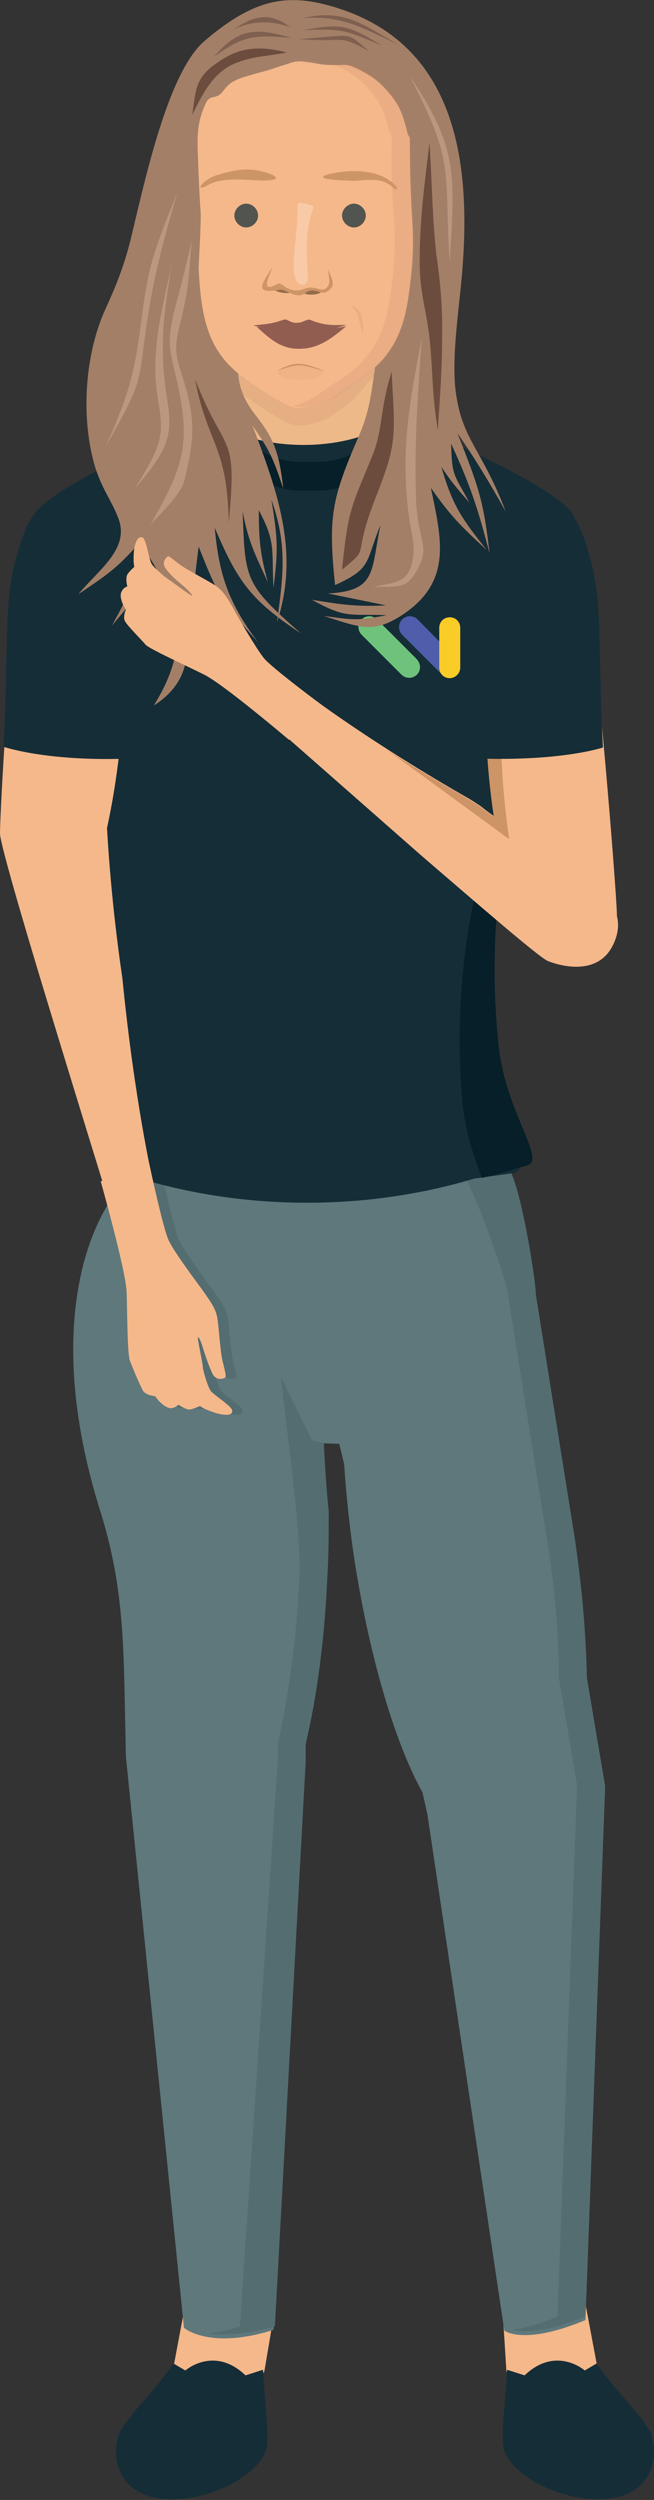 <svg version="1.1" id="Layer_1" xmlns="http://www.w3.org/2000/svg" x="0" y="0" viewBox="0 0 93.5 357.2" xml:space="preserve"><rect x="0" y="0" width="93.5" height="357.2" fill="#333333" stroke="none"/><style>.st0{fill:#f5b88a}.st0,.st1,.st3,.st6{fill-rule:evenodd;clip-rule:evenodd}.st1{fill:#152d37}.st3{fill:#546d71}.st6{fill:#061f28}.st12{opacity:.2;fill:#c6826c}.st13{fill:#cd9467}.st14{fill:#925d51}.st17{fill:#bc967e}.st18{fill:#6b4c3d}.st19{fill:#7f5f4f}.st21{fill:#966d4a}</style><path class="st0" d="M24.9 337.7l1.9-10.1 12.6 1.7-1.6 9.5s-2.2 4.3-8.2 4.4c-6.2 0-4.7-5.5-4.7-5.5z"/><path class="st1" d="M35.1 339.4c-4.5-4.3-8.6-.7-8.6-.7l-1.7-1c-2.5 3.8-7.3 8.2-7.9 10.4-1.2 4.2.9 9 7.6 9 6.6 0 12.9-4 13.6-7.3.4-2-.3-7.3-.5-11.2l-2.5.8z"/><path class="st0" d="M85.3 337.7l-1.9-10.1-11.6 1.7.6 9.5s2.2 4.3 8.2 4.4c6.1 0 4.7-5.5 4.7-5.5z"/><path class="st1" d="M75 339.4c4.5-4.3 8.6-.7 8.6-.7l1.7-1c2.5 3.8 7.3 8.2 7.9 10.4 1.2 4.2-.9 9-7.6 9-6.6 0-12.9-4-13.6-7.3-.4-2 .3-7.3.5-11.2l2.5.8z"/><path d="M86.5 255.6l-2.6-15.4c-.1-6.1-.7-13.1-1.8-20.4-1.4-8.7-5.5-34.4-5.5-34.4.1-1.2-2.2-16.4-4.1-18.2l-3.1-.7-7.9-3.4-30.9-9.3-.1-.1v.1l-6.4 9.6.3 1.7c-7.5.1-20.4 17.7-10.1 50.7 2.8 8.9 3.3 16.1 3.5 25.5l.2 9.7 8.3 81.6s3.6 3.2 12.8.3l4.4-80.6v-2.6c1.6-6.7 2.7-14.9 3.1-23.8.4-7.1-.8-13.8-1.3-19.7l3.2.1.7 2.9c.3 4.5.8 9.4 1.6 14.5 2.2 13.7 5.8 25.6 9.6 32.4l.7 3.1 11 73.8s2.7 2.2 11.6-1.5l2.8-75.9z" fill-rule="evenodd" clip-rule="evenodd" fill="#5e787c"/><path class="st3" d="M44.6 205.8l-4.4-9c.5 5.9 2.9 21.5 2.6 28.6-.4 9-1.6 17.2-3.1 23.8v2.6l-5.4 80.6c-1.8.6-3.3.9-4.6 1 1.8.3 5.6.2 9.6-1l4.4-80.6v-2.6c1.6-6.7 2.7-14.9 3.1-23.8.2-3.3.2-6.4.2-9.5-.3-2.5-.6-7.4-.7-9.7l-1.7-.4zm41.9 49.3l-2.6-15.4c-.1-6.1-.7-13.1-1.8-20.4-1.4-8.7-5.5-34.4-5.5-34.4.1-1.2-2.2-16.4-4.1-18.2l-.1-.7-10.9-3.4-30.9-9.3-.1-.1v.1l-.7 1 27.7 8.3 7.9 3.4.1.7c1.9 1.8 7.2 17 7.1 18.2 0 0 4.1 25.7 5.5 34.4 1.2 7.4 1.8 14.4 1.8 20.4l2.6 15.4-2.8 75.9c-2.7 1.1-4.8 1.7-6.4 1.9 1.5.4 4.7.4 10.4-1.9l2.8-75.9z"/><path d="M46.8 67h-5.9c-3.9 0-7-3.1-7-7V45.7h19.9V60c-.1 3.9-3.2 7-7 7z" fill-rule="evenodd" clip-rule="evenodd" fill="#eeb989"/><path d="M44.8 57.5c-2.2.6-3 .4-5.7-1.2-1.8-1.1-3.6-2.3-5.1-3.5-.1 0-.1-.1-.2-.1v3c.1 0 .1.1.2.1 1.5 1.2 3.3 2.4 5.1 3.5 2.6 1.6 3.5 1.8 5.7 1.2 1.7-.4 2.8-1.2 4.1-2.1 2.2-1.6 3.5-3.6 4.9-5v-1.6c-1.4 1.3-2.6 2-4.9 3.6-1.2.9-2.4 1.7-4.1 2.1z" opacity=".2" fill-rule="evenodd" clip-rule="evenodd" fill="#c6826c"/><path class="st3" d="M22.8 166.1s2 9.4 2.8 11.1c.8 1.7 3.8 5.7 4.9 7.2 1.1 1.6 1.9 2.6 2.1 4.1.2 1.4.4 4.6.7 5.9.3 1.2.6 2.3.4 2.4-.2.2-1.1.5-1.7-.3-.5-.9-1-2.4-1.4-3.6-.3-1.1-.7-2-.8-1.8-.1.2.7 3.7.7 4.3.1.7.7 2.7 1.1 3.3.4.6 3.2 2.3 3.1 2.9 0 .6-.7.6-1.5.5-.7-.1-1.7-.5-2.2-.7-.5-.2-.9-.5-.9-.5s-.9.4-1.5.5c-.6 0-1.6-.7-1.6-.7s-.3.4-1 .5c-.7.1-1.9-1-2.3-1.7 0 0-1.2-.1-1.7-.7-.4-.6-1.6-3.5-1.9-4.3-.4-.8-.4-6.8-.5-10-.2-3.3-3.7-15.7-3.7-15.7l6.9-2.7z"/><path class="st1" d="M71.4 150.7c1.1 9.5 4.8 16.1 2.1 16.9l-5.7.8c-15.3 4.6-32.5 4.6-47.8 0l-2.7-.8c-1.4-1.2-2.8-7.4-1.7-16.9 1.1-10.5.7-21.1-1.5-31.3-6-28.6-9.9-44.2-9.4-45.5 1.2-3.3 15.3-9.8 22-12.8l3.5-1.5c5.9 5.3 20.5 5.3 26.4 0 0 0 1.2.5 3.2 1.4 6.5 2.9 21.1 9.5 22.3 12.9.5 1.3-6.2 16.9-12.2 45.5-2.2 10.3.3 20.9 1.5 31.3z"/><path class="st6" d="M82.3 86.3c-3.3 6.9-9.4 20.2-14 39.8-2.4 10.2-3.1 20.8-2.2 31.3.4 4.3 1.7 8 2.8 10.9 1.3-.3 2.5-.6 3.8-1l2.7-.8c2.7-.8-3-7.4-4.1-16.9-1.1-10.5-.7-21.1 1.5-31.3 2.8-13.7 6.5-24.4 9.5-32z"/><path class="st0" d="M21.3 166.1s2 9.4 2.8 11.1c.8 1.7 3.8 5.7 4.9 7.2 1.1 1.6 1.9 2.6 2.1 4.1.2 1.4.4 4.6.7 5.9.3 1.2.6 2.3.4 2.4-.2.2-1.1.5-1.7-.3-.5-.9-1-2.4-1.4-3.6-.3-1.1-.7-2-.8-1.8-.1.2.7 3.7.7 4.3.1.7.7 2.7 1.1 3.3.4.6 3.2 2.3 3.1 2.9 0 .6-.7.6-1.5.5-.7-.1-1.7-.5-2.2-.7-.5-.2-.9-.5-.9-.5s-.9.4-1.5.5c-.6 0-1.6-.7-1.6-.7s-.3.4-1 .5c-.7.1-1.9-1-2.3-1.7 0 0-1.2-.1-1.7-.7-.4-.6-1.6-3.5-1.9-4.3-.4-.8-.4-6.8-.5-10-.2-3.3-3.7-15.7-3.7-15.7l6.9-2.7z"/><path class="st0" d="M17.8 83.8s1.2 17.6-2.5 34.5c.1 1.8.6 10.7 2.2 21.5 1.7 17.3 4.3 28.7 4.3 28.7l-6.6 2.1s-4.4-14.2-8.5-27.7C3.2 131.4 0 120.4 0 119.1c0-2.9 1.4-29.4 3.4-41.5l14.4 6.2z"/><path class="st1" d="M18.5 107.3s2.8-10.3 3.9-22.7c.3-.9.5-1.8.6-2.7.4-5.9-4.1-11-10.1-11.4-4.9-.3-7.9 1.4-9.5 5.8C.2 85 1.4 89.4.5 106.7c0 0 6 2.1 17.7 1.7l.3-1.1z"/><path class="st6" d="M45.4 66H43c-5.7 0-10.3-4.3-10.3-9.6v4.1c0 5.3 4.6 9.6 10.3 9.6h2.5c5.7 0 10.3-4.3 10.3-9.6v-4.1c-.1 5.3-4.7 9.6-10.4 9.6z"/><path d="M59.6 96.4c-.6.6-1.6.6-2.2 0l-5.7-5.7c-.6-.6-.6-1.6 0-2.2.6-.6 1.6-.6 2.2 0l5.7 5.7c.6.7.6 1.6 0 2.2z" fill="#6ec27b"/><path d="M65.4 96.4c-.6.6-1.6.6-2.2 0l-5.7-5.7c-.6-.6-.6-1.6 0-2.2.6-.6 1.6-.6 2.2 0l5.5 5.6c.6.7.8 1.7.2 2.3z" fill="#4e5eab"/><path d="M64.3 96.9c-.9 0-1.5-.7-1.5-1.5v-5.7c0-.9.7-1.5 1.5-1.5.9 0 1.5.7 1.5 1.5v5.7c0 .8-.7 1.5-1.5 1.5z" fill="#facc27"/><path d="M31.4 14.9l-1.9 5.2-.3 12.2 4.2 11.3c1.9 6.9-1.4 10 3.2 15.8 2.4 3.1 3.3 5 3.9 10.4-1.5-4.4-1.8-5.2-4.4-9 3.5 9.3 6.8 18.1 3.5 28.1.9-6.6 1.5-11.1-.8-17.5.9 5.6 1 6.9.3 12.6-.3-5.5.4-6.4-2.1-11.1 0 4.2.2 6.3 1.3 10.3-1.8-3.9-2.8-5.8-3.6-10.1.3 9.9.4 10.4 8.3 17.4-7-4.7-8.9-7.1-12.3-15.1.6 6.5 1.8 10.5 6.2 16.4-4.6-5.3-5.3-5.7-7.9-12.2l-.6-1.5C27.3 87 27 88.3 32 92.8c-4.5-2.4-3.6-2.2-5.8-6.8.8 6 1.7 11-4.2 14.8 4.9-8 4.2-13.5-.9-21.6-.9 6.2-1.1 5.3-5.1 10.2 3-5.5 3.1-5.9 4.1-12-3.5 3.9-4.6 4.6-8.9 7.5 3-3.6 7.4-6.5 5.7-10.9-1-2.6-2.4-4.2-3.4-7.6-2-7.1-1.3-16 1.6-22.3 1.6-3.5 2.8-6.5 3.8-10.8C21.1 24 24.3 10 29.3 5.8 36 .1 40.6-.9 46.7.7c19 5 20.9 23.1 19.2 40.1-.6 5.8-1.4 11.8-.6 16.1 1 6.1 3.8 7.7 7 16.2-2.1-3.8-4.4-7.6-6.9-11.2 2.9 7.4 3.7 9.3 4.6 17.2-1.7-6.5-2.7-9.6-5.5-15.7.1 4.7.4 4.3 2.6 8.4-1.6-1.8-2.7-3.1-4-5.1 1.6 5.6 3 7.5 6.5 11.9-3.8-3.5-5.2-4.9-8-8.9 1.5 7.3 3.2 13.5-4.3 18.3-3.8 2.4-5.6 1.8-11 0 4.3.6 4.7.7 9-.1-5.5-.2-5.8.5-10.7-2.2 4.3.7 6.3 1 10.6.8l-8.3-1.7c7-.4 6.1-3.1 7.5-9.8-2.2 5.4-1.2 6.2-6.5 8.6-1-9.8-.5-12.3 3.4-21.3 2.4-5.5 1.6-8.6 3.5-15.2l3-22.4L55 13.1 41.5 9.2l-10.1 5.7z" fill="#a37f67"/><path d="M28.4 38.3c.3 6.1 1 11.3 5.6 15 1.5 1.2 3.3 2.4 5.1 3.5 2.6 1.6 3.5 1.8 5.7 1.2 1.7-.4 2.8-1.2 4.1-2.1 2.6-1.9 3.9-2.5 5.6-4.3 3.3-3.6 3.8-7.9 4.3-12.5.3-2.9.3-5.5.1-8.2-.2-3.6-.3-6.6-.3-10 0-2.2-.1-.8-.4-2.1-.7-2.8-1.2-3.8-2.4-5.3-1.5-1.8-2.4-2.4-3.8-3.2-1.7-.9-2.2-1.1-3.2-1-1.3 0-2 0-2.8-.1-2.5-.4-3.2-.7-4.8-.1-1.3.4-2.1.7-3.1 1-1.2.3-2.2.6-3.2.9-1.8.6-2.2 1-3 2-1 1.4-1.8.3-2.5 1.8-1.3 2.8-1.2 4.9-1.1 7.7.1 2.7.2 5.3.4 8 0 2.5-.2 5.2-.3 7.8z" fill="#f5b88a"/><path class="st12" d="M59.1 30.8c-.2-3.7-.3-6.6-.3-10 0-2.2-.1-.8-.4-2.1-.7-2.8-1.3-3.9-2.5-5.4-1.5-1.8-2.4-2.4-3.8-3.2C50.5 9.1 50 8.9 49 9c-1.3 0-2 0-2.8-.1-2.3-.4-3.1-.6-4.4-.3.4.1.9.2 1.5.3.8.1 1.4.1 2.8.1 1 0 1.5.1 3.2 1 1.4.8 2.3 1.4 3.8 3.2 1.2 1.5 1.8 2.5 2.5 5.4.3 1.3.5-.1.4 2.1-.1 3.4 0 6.4.3 10 .2 2.7.2 5.3-.1 8.3-.5 4.6-1 9-4.3 12.5-1.7 1.9-3 2.5-5.6 4.3-1.3.9-2.4 1.7-4.1 2.1-.1 0-.2 0-.3.1 1 .3 1.9.3 3.2-.1 1.7-.4 2.9-1.2 4.1-2.1 2.6-1.9 3.9-2.5 5.6-4.3C58 48 58.5 43.6 59 39c.3-2.9.3-5.5.1-8.2z"/><path class="st13" d="M47 24.9c3.3-.8 7.5-.7 9.6 1.7.3.3.2.8-.4.2-.8-.7-1.6-1.1-3.2-1.1-1.2 0-1.9.2-3.3.1-.9 0-2-.1-2.7-.2-.8-.1-1.3-.4 0-.7zm-8.5-.1c-2.4-.8-4.2-.8-7.4.2-.8.2-1.4.6-2 1.1-.9.9-.3.9.7.3 2-1.1 5.2-.7 7.5-.6.6 0 1.1 0 1.6-.1.9-.1.7-.5-.4-.9z"/><path class="st14" d="M37.7 46.8l-1-.1c2.1 1.9 3.7 3.4 6.8 3.1 2.2-.2 3.9-1.4 6-3.2-1.8.4-3.1.6-4.9.8l-3 .1-2.6-.4-1.3-.3z"/><path class="st14" d="M37.4 46.8l-1.2-.3c1.8-.2 2.5-.2 4-.7.5-.2.7-.2 1 0 .8.4 1.3.4 2 .2.9-.4.9-.4 1.4-.2 1.8.7 3 .7 4.9.6l-2.3.8-3.7.3h-2.2l-3-.4-.9-.3z"/><path class="st13" d="M39.6 53c3-1.7 4.1-1 7 .1-3.3-.9-3.5-1.4-7-.1z"/><path d="M44 29.2c1.2.3.8.3.4 1.7-1 3.9-.3 7.3-.4 9-.1 1.2-1.8 1.2-2-1.1-.1-2.4.4-5.2.5-7.5v-.8c.1-1.8-.2-1.7 1.5-1.3z" opacity=".25" fill="#fff"/><path d="M35.2 32.5c.9 0 1.7-.8 1.7-1.7 0-.9-.8-1.7-1.7-1.7-.9 0-1.7.8-1.7 1.7 0 .9.8 1.7 1.7 1.7zm15.4 0c.9 0 1.7-.8 1.7-1.7 0-.9-.8-1.7-1.7-1.7s-1.7.8-1.7 1.7c0 .9.8 1.7 1.7 1.7z" fill="#52544f"/><path class="st17" d="M27.4 34.4c-.3 3.8-.4 6.2-1 9-1 4.7-1.8 5.9-.6 9.5 2.2 6.8 2.1 9.3.6 15.6-.5 2.2-3.4 4.8-4.9 6.5 4.8-8.5 6-11.6 3.5-21.8-.9-3.7-1.1-4.9.2-9.9.8-2.9 1.5-5.8 2.2-8.9zm-2-7c-2.8 7-4 9.7-4.9 16.2-1.2 9.2-1.6 11.7-5.4 20.2 6.1-10.6 4.4-8.9 6.3-20.2.9-5.2 2.2-10.1 4-16.2z"/><path class="st17" d="M24.6 37.6c-1.4 6.4-3.2 12.9-2 19.5.9 5.4.5 6.4-3.3 12.7 4.6-5.4 5.5-7.4 4.6-12.7-1.2-7.5-.5-12.3.7-19.5z"/><path class="st18" d="M27.9 54.2c1.7 9.3 4.6 9.2 4.8 20.5 1.3-13.3-.5-9.4-4.8-20.5zM56 53.1c.2 5.5.8 8.6-.5 13-1.2 3.9-2.4 6.1-3.3 9.4-1.1 4 .1 3.1-3.3 5.9.9-9 1.4-9 4.5-16.7 1.4-3.8.9-6.3 2.6-11.6z"/><path class="st17" d="M60.3 48.3c-1.8 9.4-2.9 15.5-2 24.2.3 3 1 4.8.8 6.7-.4 4.2-2.4 3.9-5.8 4.7 3.8-.2 5 .5 6.7-3.2 1.3-2.7-.2-3.8-.5-8.8-.3-8.5.2-14.9.8-23.6z"/><path class="st18" d="M61.4 20.4c-.8 6.7-1.4 11.1-1.4 17.1 0 4.6 1.1 7.2 1.5 11.7.4 4.5.3 7.6 1.1 12.3.3-4.9.6-8.7.6-12.6.1-3.8-.1-7.7-.8-12.4-.6-5.3-.6-9.9-1-16.1zM41 7.5c-3.1.6-4.6.5-7 1.4-3.4 1.2-5 4.4-6.5 7.5.5-3.9.5-5.4 3.8-7.6 2.5-1.7 5.1-2.5 9.7-1.3z"/><path class="st19" d="M41.7 5.4C36.2 5 35 5 30.6 8.1c3.6-4.2 6-4.1 11.1-2.7z"/><path class="st19" d="M41.5 3.9c-1.8-.7-5.1-1.3-8.2.4 3.7-2.7 6-2.1 8.2-.4zm1.2 1.7c2 .1 3.4.2 5.2.1 2.1-.1 3 .7 4.9 1.6-2.5-1.9-2.2-2.4-5.2-2.1-1.7.1-3.3.3-4.9.4z"/><path class="st19" d="M43.4 4.3c5.5-1 6.4-.7 11.2 2.2-5.4-2.2-5.3-2.4-11.2-2.2z"/><path class="st19" d="M43.2 2.6c6.1-1.4 8.6.9 13.8 3.8-5-2.3-8.1-4.3-13.8-3.8z"/><path class="st17" d="M58.6 10.9c6.6 12.8 4.8 13.1 5.7 26.6.7-12.3 1.3-16.3-5.7-26.6z"/><ellipse cx="42.9" cy="53.2" rx="3.2" ry="1.1" opacity=".1" fill="#c6826c"/><ellipse transform="rotate(-81.86 40.495 41.546)" class="st21" cx="40.5" cy="41.5" rx=".3" ry="1.2"/><ellipse transform="rotate(-1.823 44.61 41.682)" class="st21" cx="44.6" cy="41.7" rx="1.3" ry=".4"/><path class="st13" d="M46.9 38.5c.6 1.4 1 2.2.3 2.8-.8.8-1.2.5-1.9.3-1.8-.5-1.5 1-3.2.5-1-.3-1.6-.8-2.1-.7-3.9.7-2.5-.9-1-3.3-.6 1.6-1.8 3.8.6 2.5.7-.4 1 .7 2.5.9 1.4.1 1.6-.7 3.1-.3.7.2 1.2.3 1.6-.2.5-.6.2-1.3.1-2.5z"/><path class="st0" d="M46.1 100.8s-7.3-5.4-8.4-6.8c-1.1-1.4-3.5-5.5-4.3-7-.9-1.6-1.5-2.6-2.7-3.4-1.1-.7-3.8-2.1-4.8-2.8-1-.7-1.7-1.4-1.9-1.3-.2.1-.9.8-.4 1.6s1.7 1.9 2.6 2.6c.8.7 1.4 1.4 1.3 1.4-.2.1-2.9-2-3.4-2.3-.6-.4-2.1-1.7-2.4-2.2-.4-.6-.8-3.6-1.3-3.8-.6-.2-.9.4-1.1 1.1-.2.7-.2 1.7-.2 2.1 0 .5.1 1 .1 1s-.7.6-1 1.1c-.3.6 0 1.7 0 1.7s-.5.1-.8.7c-.4.6.1 1.9.6 2.6 0 0-.5 1.1-.1 1.7.3.6 2.4 2.7 2.9 3.3.5.6 5.6 2.9 8.4 4.3 2.8 1.4 12.1 9.3 12.1 9.3l4.8-4.9z"/><path class="st0" d="M88.2 130.9v-.1c0-2.7-2.9-39.5-4.9-50.9 0 0-.8-6.6-7.7-5.7-6.6.9-5.8 11.6-5.8 11.6s-1.5 15.5.8 30.8c-2-1.4-1-.9-3.4-2.4-14.2-8.1-23-14.8-23-14.8l-4.5 4.8s10.6 9.3 20.6 18.1c8.6 7.4 16.8 14.5 18 15 0 0 6.9 3 9.4-2.4.7-1.5.8-2.8.5-4z"/><path d="M75.6 74.3c-6.6.9-5.8 11.6-5.8 11.6s-1.5 15.5.8 30.8c-2-1.4-1-.9-3.4-2.4-4.5-2.6-8.5-5-11.8-7.1 8 5.8 16.4 12 17.4 12.7-2.3-15.3-.8-30.8-.8-30.8s-.8-10.7 5.8-11.6c2.4-.3 4 .2 5.2 1.1-.6-1.8-2.4-5-7.4-4.3z" fill-rule="evenodd" clip-rule="evenodd" fill="#cd9467"/><path class="st1" d="M68.8 107.3s-1.4-10.1-2.4-22.5h-2c-.3-.9 4.5-.4 4.4-1.4-.4-5.9 8.3-12.7 9.5-12.3 2.3.8 4 2.5 5 5.3 3.2 8.7 2 13.1 2.9 30.4 0 0-5.5 1.9-17.2 1.6l-.2-1.1z"/><path class="st12" d="M51.9 47.2c0-.8 0-1.7-.4-2.5-.4-.7-.6-.8-1.5-1.1 1.4 1.1 1.2 1.8 1.6 3.3.2.7.3 1.3.3.3z"/></svg>
